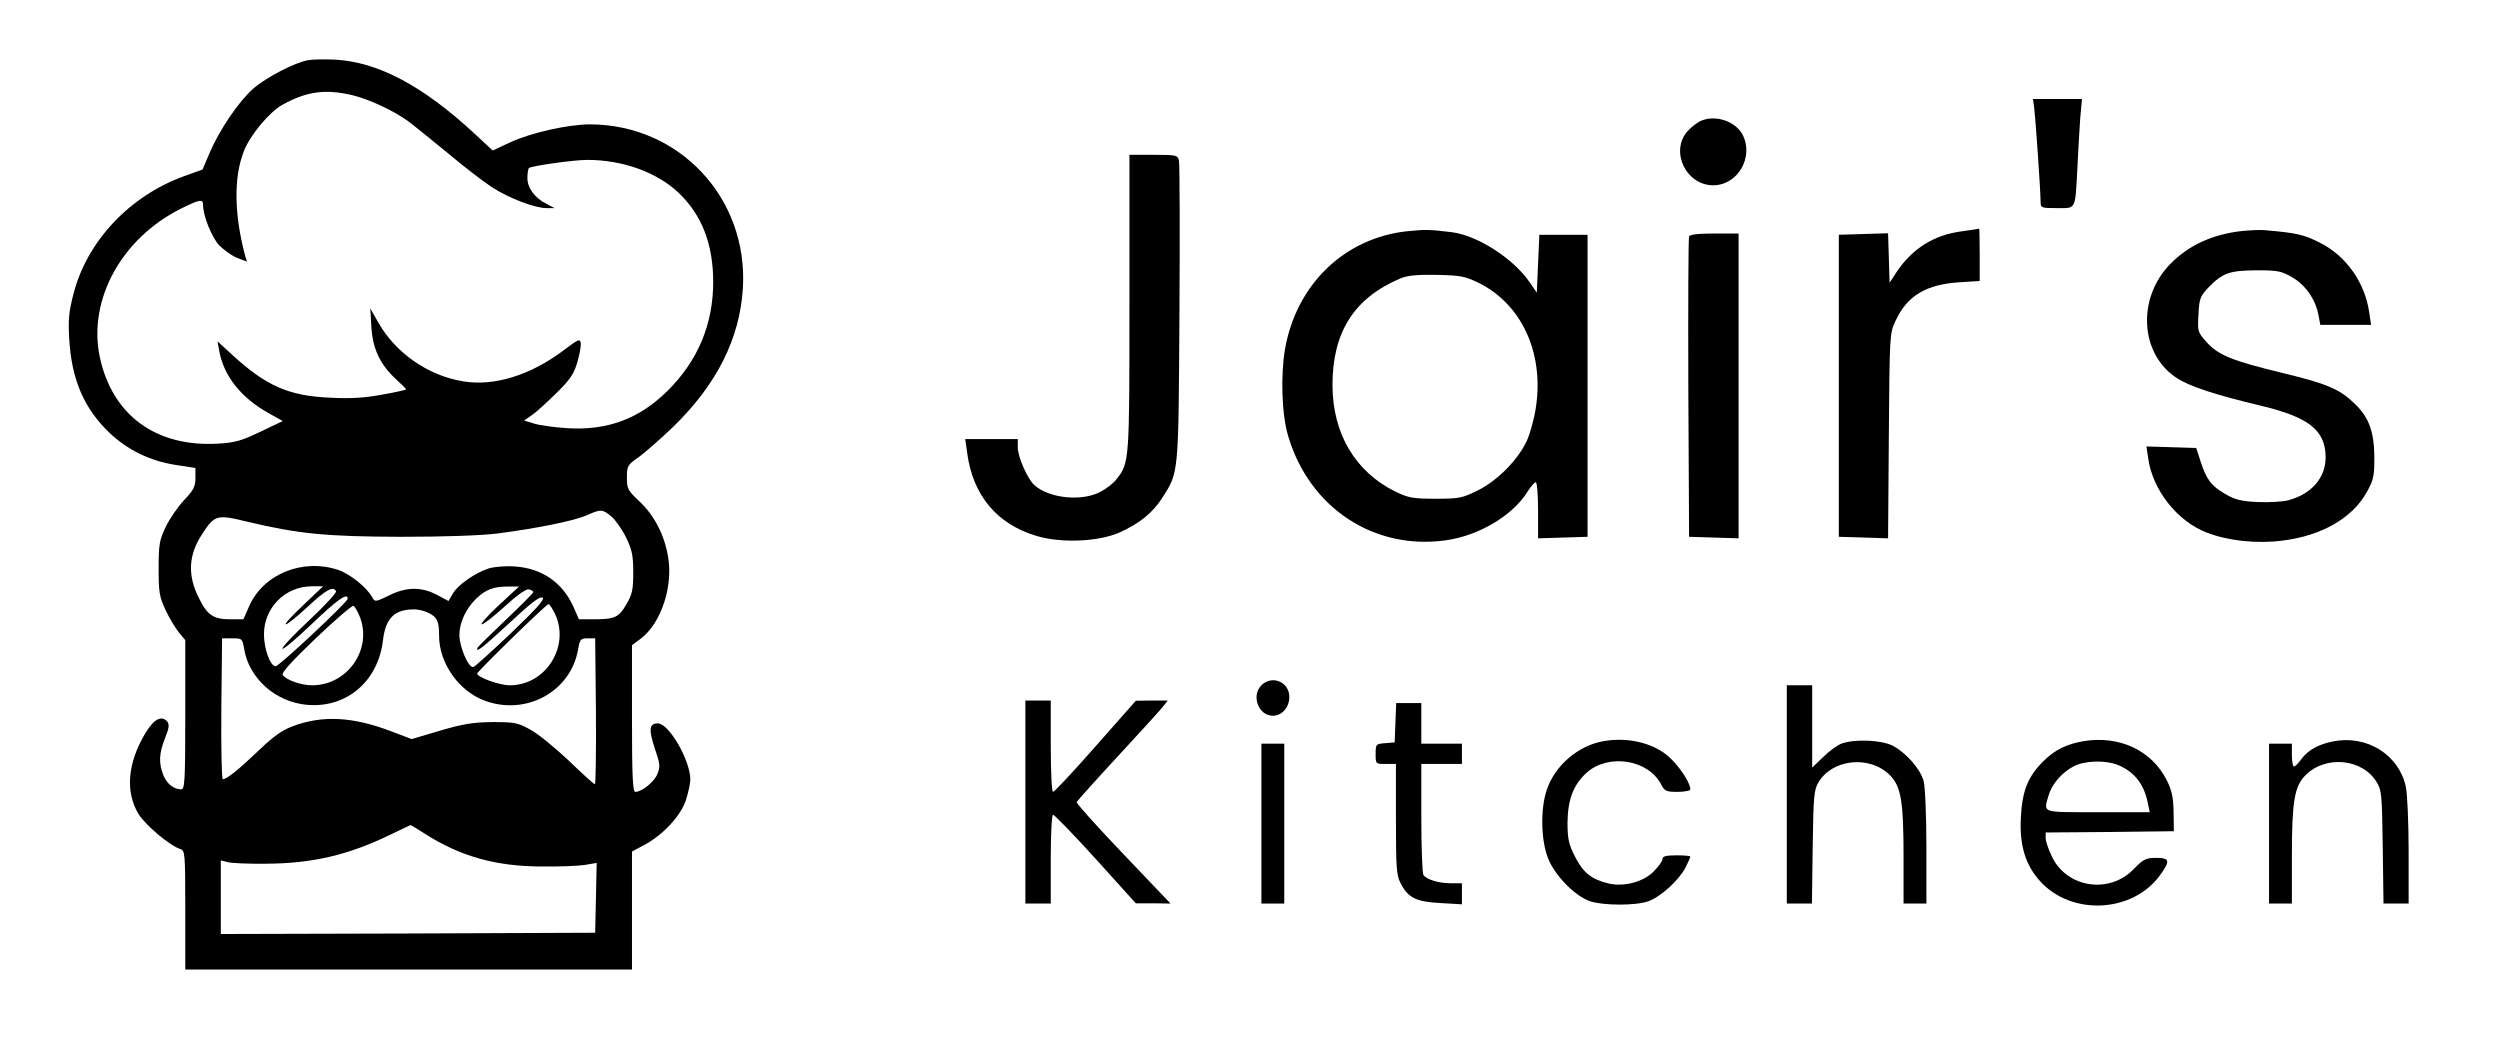 <?xml version="1.0" standalone="no"?>
<!DOCTYPE svg PUBLIC "-//W3C//DTD SVG 20010904//EN"
 "http://www.w3.org/TR/2001/REC-SVG-20010904/DTD/svg10.dtd">
<svg version="1.0" xmlns="http://www.w3.org/2000/svg"
 width="985pt" height="410pt" viewBox="0 0 985 410"
 preserveAspectRatio="xMidYMid meet">

<g transform="translate(0,410) scale(0.1,-0.1)"
fill="#000000" stroke="none">
<path d="M1215 3863 c-52 -8 -168 -69 -217 -112 -58 -51 -134 -164 -172 -253
l-28 -66 -75 -27 c-214 -78 -382 -258 -434 -465 -18 -70 -21 -102 -16 -180 10
-158 59 -270 158 -365 72 -68 159 -111 262 -127 l77 -12 0 -39 c0 -34 -7 -48
-46 -89 -25 -27 -57 -74 -72 -106 -24 -50 -27 -69 -27 -162 0 -94 3 -111 27
-163 15 -32 39 -72 53 -89 l25 -30 0 -294 c0 -260 -2 -294 -16 -294 -29 0 -56
21 -70 55 -19 47 -18 85 6 146 16 40 18 54 9 66 -23 26 -53 10 -87 -47 -69
-116 -79 -228 -27 -316 26 -43 123 -126 165 -139 19 -6 20 -16 20 -241 l0
-234 880 0 880 0 0 233 0 232 47 25 c75 40 146 116 166 179 9 29 17 65 17 80
-1 77 -84 220 -128 221 -34 0 -37 -24 -12 -99 21 -61 22 -72 10 -101 -13 -31
-61 -70 -87 -70 -10 0 -13 64 -13 289 l0 289 35 26 c80 61 128 206 107 324
-15 87 -55 162 -112 216 -47 44 -50 50 -50 95 0 45 2 49 48 81 26 19 86 72
134 118 172 167 263 348 275 547 21 355 -250 644 -602 645 -86 0 -234 -33
-315 -71 l-69 -32 -73 68 c-202 187 -379 281 -548 290 -41 2 -88 1 -105 -2z
m173 -138 c67 -16 165 -62 222 -104 19 -14 88 -70 154 -124 65 -55 144 -115
175 -135 66 -43 169 -82 214 -82 l32 0 -34 18 c-45 23 -74 63 -73 102 0 18 3
35 6 38 9 8 175 32 230 32 139 0 273 -48 359 -129 92 -87 137 -203 137 -352 0
-166 -60 -310 -180 -429 -111 -110 -237 -157 -395 -147 -49 3 -108 11 -130 18
l-40 12 30 21 c17 11 60 51 97 87 55 54 70 77 83 123 9 31 15 65 13 75 -3 17
-10 14 -63 -26 -132 -101 -279 -147 -403 -125 -137 23 -264 112 -332 232 l-31
55 4 -71 c5 -87 34 -149 94 -205 24 -22 43 -41 43 -43 0 -2 -43 -12 -95 -21
-69 -13 -126 -16 -203 -12 -164 7 -253 46 -386 168 l-59 54 7 -39 c18 -98 87
-184 193 -243 l57 -32 -88 -42 c-75 -36 -100 -43 -167 -47 -245 -14 -417 112
-466 342 -47 225 86 467 320 584 75 37 87 39 87 14 0 -42 34 -126 63 -158 18
-18 49 -41 71 -50 l39 -15 -7 23 c-43 160 -46 307 -6 410 23 63 102 158 154
186 95 52 168 62 274 37z m1021 -1660 c16 -14 43 -52 58 -83 23 -48 28 -70 28
-137 0 -69 -4 -86 -27 -126 -30 -52 -46 -59 -130 -59 l-57 0 -21 48 c-43 96
-123 152 -229 160 -41 3 -84 -1 -107 -8 -53 -18 -120 -64 -140 -99 l-17 -29
-45 24 c-61 33 -123 32 -191 -3 -52 -25 -54 -25 -64 -7 -21 39 -87 92 -133
108 -141 48 -298 -16 -353 -144 l-22 -50 -52 0 c-65 0 -90 16 -122 81 -47 91
-43 172 11 254 49 76 58 79 176 50 206 -49 313 -59 608 -60 171 0 315 5 380
13 154 20 304 50 352 72 57 25 61 24 97 -5z m-1215 -350 c-43 -41 -74 -74 -68
-75 7 0 46 32 87 70 71 66 99 82 111 61 4 -5 -44 -57 -106 -115 -62 -58 -109
-108 -105 -112 3 -4 57 41 118 100 101 96 139 122 139 97 0 -13 -270 -266
-284 -266 -21 0 -46 68 -46 126 0 105 84 189 189 189 l44 0 -79 -75z m771 0
c-44 -41 -74 -75 -67 -75 8 0 48 32 90 70 47 43 84 70 95 68 10 -2 18 -7 18
-11 0 -4 -49 -53 -108 -109 -59 -56 -110 -106 -112 -111 -8 -22 24 4 129 101
78 73 115 102 127 98 12 -5 -18 -39 -122 -139 -76 -72 -143 -133 -150 -135
-19 -5 -55 79 -55 127 0 48 26 104 67 143 36 35 68 47 123 47 l45 0 -80 -74z
m-549 -41 c54 -129 -45 -274 -186 -274 -45 0 -103 21 -116 41 -5 9 35 53 131
145 77 73 143 130 148 127 5 -3 15 -20 23 -39z m770 9 c62 -129 -36 -284 -178
-283 -41 0 -128 32 -128 46 0 8 272 273 281 274 4 0 15 -17 25 -37z m-497 2
c34 -17 41 -33 41 -90 0 -107 77 -217 178 -255 164 -62 342 35 370 203 7 38
10 42 37 42 l30 0 3 -287 c1 -159 -1 -288 -4 -288 -4 0 -50 42 -103 93 -53 50
-121 106 -151 122 -50 28 -63 30 -150 30 -78 -1 -115 -7 -207 -34 l-111 -33
-79 30 c-151 58 -271 65 -389 21 -43 -16 -78 -41 -138 -99 -80 -76 -123 -110
-138 -110 -5 0 -7 125 -6 278 l3 277 40 0 c39 0 40 -1 47 -42 19 -116 124
-209 247 -220 156 -14 281 92 300 255 10 85 44 120 119 121 18 1 46 -6 61 -14z
m-15 -870 c139 -89 279 -128 456 -129 69 -1 147 2 173 6 l48 8 -3 -138 -3
-137 -737 -3 -738 -2 0 145 0 145 28 -7 c15 -4 83 -7 152 -6 180 1 322 34 485
113 44 21 81 39 82 39 2 1 27 -15 57 -34z"/>
<path d="M8015 3673 c5 -40 25 -328 25 -369 0 -23 3 -24 65 -24 76 0 71 -10
80 160 3 63 8 150 11 193 l7 77 -97 0 -96 0 5 -37z"/>
<path d="M6702 3624 c-15 -6 -40 -26 -55 -43 -67 -80 -3 -211 103 -211 97 0
161 111 116 199 -28 53 -106 80 -164 55z"/>
<path d="M4450 2906 c0 -624 0 -630 -51 -694 -11 -15 -39 -37 -62 -49 -73 -40
-202 -27 -261 25 -27 24 -66 111 -66 150 l0 32 -103 0 -104 0 8 -57 c23 -165
116 -277 271 -324 98 -30 247 -24 331 14 77 35 128 76 166 135 66 103 64 88
68 727 2 319 1 590 -2 602 -5 22 -10 23 -100 23 l-95 0 0 -584z"/>
<path d="M5545 3189 c-247 -26 -437 -209 -482 -464 -18 -106 -13 -261 13 -345
84 -281 337 -448 619 -409 132 18 266 98 325 194 12 19 26 35 31 35 5 0 9 -50
9 -110 l0 -111 98 3 97 3 0 595 0 595 -95 0 -95 0 -5 -114 -5 -114 -29 42
c-65 94 -205 183 -305 196 -88 11 -106 11 -176 4z m280 -203 c169 -83 258
-274 227 -487 -6 -45 -23 -106 -36 -135 -35 -76 -116 -158 -195 -197 -61 -30
-73 -32 -166 -32 -88 0 -107 4 -155 27 -160 78 -250 230 -250 421 0 208 85
342 265 419 30 13 65 16 145 15 94 -2 111 -5 165 -31z"/>
<path d="M7732 3189 c-112 -14 -198 -68 -261 -163 l-26 -40 -3 98 -3 97 -97
-3 -97 -3 0 -595 0 -595 97 -3 97 -3 3 403 c3 396 3 404 26 453 46 100 121
145 255 153 l77 5 0 103 c0 57 -1 103 -2 103 -2 -1 -31 -5 -66 -10z"/>
<path d="M8835 3190 c-118 -13 -212 -56 -285 -131 -132 -136 -118 -357 29
-450 50 -32 150 -65 331 -108 187 -45 251 -96 253 -200 1 -82 -54 -147 -147
-172 -23 -6 -77 -9 -122 -7 -65 3 -90 10 -127 32 -54 31 -74 57 -97 129 l-17
52 -98 3 -98 3 7 -47 c17 -124 114 -248 232 -293 84 -32 196 -44 297 -31 154
19 276 89 332 191 27 48 30 63 30 139 -1 98 -21 155 -76 208 -60 59 -110 80
-284 122 -202 49 -253 70 -301 122 -35 39 -36 42 -32 109 3 62 7 72 38 105 57
59 84 68 190 69 86 0 99 -3 142 -28 52 -30 92 -88 103 -149 l7 -38 100 0 100
0 -7 48 c-17 119 -91 224 -195 276 -64 32 -89 38 -215 49 -16 2 -57 0 -90 -3z"/>
<path d="M6655 3168 c-3 -7 -4 -276 -3 -598 l3 -585 98 -3 97 -3 0 601 0 600
-95 0 c-67 0 -97 -4 -100 -12z"/>
<path d="M4970 1400 c-41 -41 -12 -120 45 -120 36 0 65 33 65 74 0 59 -68 88
-110 46z"/>
<path d="M7040 970 l0 -430 49 0 50 0 3 223 c3 201 5 225 23 255 55 92 202
107 281 28 44 -44 54 -103 54 -321 l0 -185 45 0 45 0 0 223 c0 125 -5 239 -11
260 -13 48 -70 112 -122 139 -45 23 -152 27 -202 8 -16 -6 -49 -30 -72 -53
l-43 -41 0 162 0 162 -50 0 -50 0 0 -430z"/>
<path d="M4040 940 l0 -400 50 0 50 0 0 175 c0 100 4 175 9 175 5 0 81 -78
168 -174 l158 -175 68 0 69 -1 -187 196 c-102 107 -185 199 -183 204 2 4 75
86 163 181 88 95 168 183 178 196 l18 23 -63 0 -63 -1 -158 -179 c-87 -99
-163 -180 -168 -180 -5 0 -9 77 -9 180 l0 180 -50 0 -50 0 0 -400z"/>
<path d="M5498 1253 l-3 -78 -37 -3 c-37 -3 -38 -4 -38 -43 0 -39 0 -39 40
-39 l40 0 0 -217 c0 -188 2 -223 18 -252 29 -58 61 -74 157 -79 l85 -5 0 42 0
41 -44 0 c-49 0 -96 15 -108 33 -4 7 -8 108 -8 225 l0 212 80 0 80 0 0 40 0
40 -80 0 -80 0 0 80 0 80 -50 0 -49 0 -3 -77z"/>
<path d="M6319 1180 c-101 -17 -193 -96 -225 -193 -25 -74 -23 -196 5 -268 26
-67 105 -149 166 -170 51 -17 179 -18 229 0 49 17 121 83 147 133 10 20 19 40
19 43 0 3 -25 5 -55 5 -42 0 -55 -4 -55 -15 0 -8 -16 -30 -35 -49 -40 -41
-117 -61 -177 -47 -67 16 -101 43 -132 105 -25 49 -30 70 -30 135 1 92 24 151
77 198 86 75 242 50 292 -48 14 -26 20 -29 65 -29 28 0 50 5 50 10 0 23 -34
77 -73 117 -59 62 -166 91 -268 73z"/>
<path d="M8210 1180 c-69 -12 -114 -34 -160 -80 -61 -61 -83 -117 -88 -225 -5
-108 19 -184 76 -247 124 -137 364 -125 472 23 42 58 39 69 -15 69 -40 0 -50
-5 -88 -44 -95 -99 -261 -75 -321 46 -14 29 -26 62 -26 75 l0 23 253 2 252 3
-1 75 c-1 59 -7 86 -27 126 -59 117 -186 177 -327 154z m137 -95 c64 -27 102
-77 116 -152 l7 -33 -205 0 c-224 0 -213 -4 -195 62 13 47 52 93 99 118 44 24
128 26 178 5z"/>
<path d="M9193 1179 c-57 -11 -99 -34 -125 -69 -12 -17 -25 -30 -30 -30 -4 0
-8 20 -8 45 l0 45 -45 0 -45 0 0 -315 0 -315 45 0 45 0 0 185 c0 218 10 277
54 321 79 79 223 65 279 -26 21 -33 22 -49 25 -257 l3 -223 50 0 49 0 0 205
c0 112 -5 227 -11 255 -27 126 -153 205 -286 179z"/>
<path d="M4970 855 l0 -315 45 0 45 0 0 315 0 315 -45 0 -45 0 0 -315z"/>
</g>
</svg>
